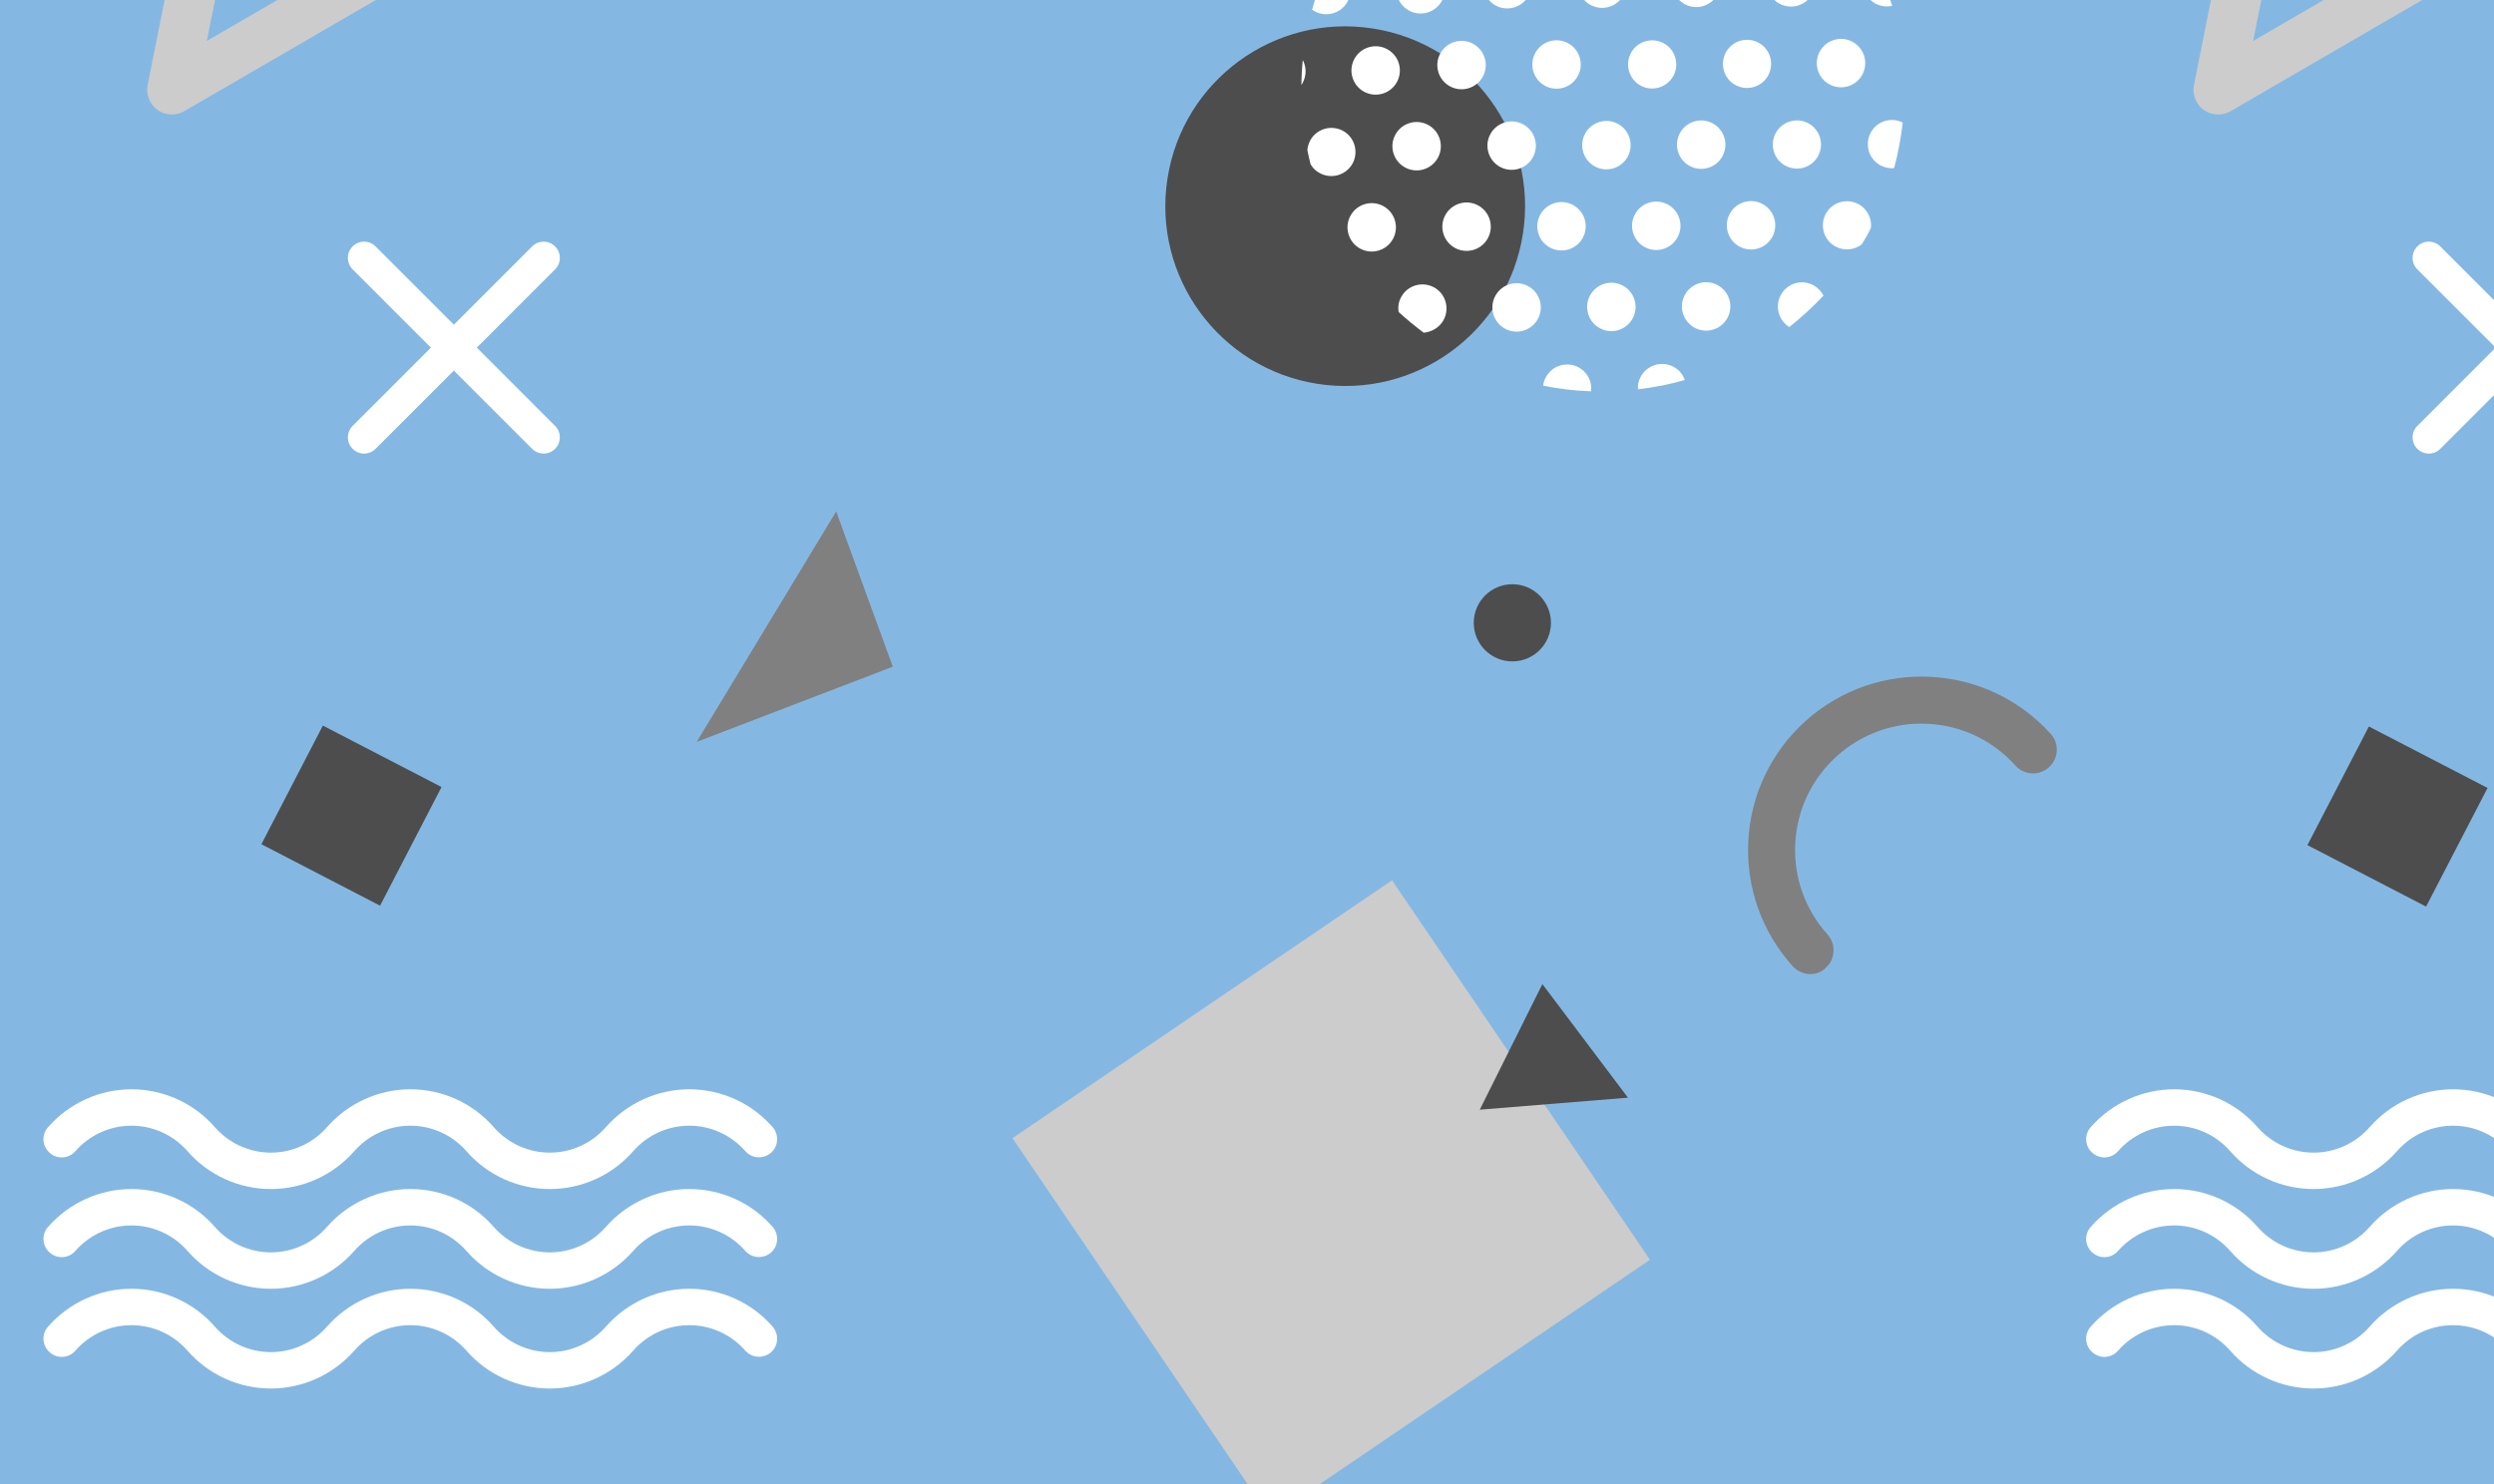 <?xml version="1.0" encoding="utf-8"?>
<!-- Generator: Adobe Illustrator 21.0.2, SVG Export Plug-In . SVG Version: 6.00 Build 0)  -->
<svg version="1.1" xmlns="http://www.w3.org/2000/svg" xmlns:xlink="http://www.w3.org/1999/xlink" x="0px" y="0px"
	 viewBox="0 0 1369.9 815.5" style="enable-background:new 0 0 1369.9 815.5;" xml:space="preserve">
<style type="text/css">
	.st0{fill:none;}
	.st1{fill:#CCCCCC;}
	.st2{fill:#808080;}
	.st3{fill:#4D4D4D;}
	.st4{fill:#CC9933;}
	.st5{display:none;}
	.st6{display:inline;fill:url(#New_Pattern_32);}
	.st7{fill:#84B8E3;}
	.st8{fill:#FFFFFF;}
</style>
<pattern  x="-3110.5" y="-3463.8" width="1122" height="1122" patternUnits="userSpaceOnUse" id="New_Pattern_32" viewBox="233.3 -1279.2 1122 1122" style="overflow:visible;">
	<g>
		<rect x="233.3" y="-1279.2" class="st0" width="1122" height="1122"/>
		<g>
			<path class="st1" d="M1201.3-1.8l227-131.8c3.9-2.3,6.4-6.4,6.7-10.9c0.3-4.5-1.7-8.9-5.3-11.6l-174.2-132.8
				c-3.7-2.8-8.6-3.6-13-1.9c-4.4,1.7-7.6,5.5-8.5,10l-52.8,264.6c-1,5.2,1.1,10.6,5.4,13.7c2.4,1.7,5.1,2.5,7.9,2.5
				C1196.8,0,1199.2-0.6,1201.3-1.8z M1397.1-146.9L1213.7-40.4l42.7-213.8L1397.1-146.9z"/>
			<path class="st2" d="M981.7-155L855.1-276.4l-20.2,21.1l126.7,121.4L981.7-155z M855.3-264.6l114.6,109.9l-8.7,9L846.6-255.6
				L855.3-264.6z"/>
			<path class="st3" d="M424.4-288.7c0.5-3.5,2.4-6.8,5.6-9c21-14.4,46.4-19.7,71.4-15c25,4.7,46.7,18.9,61.1,39.9
				c29.7,43.4,18.5,102.9-24.9,132.6c-5.9,4.1-14,2.5-18.1-3.4c-4.1-5.9-2.5-14,3.4-18.1c15.3-10.5,25.6-26.2,29-44.5
				c3.4-18.2-0.4-36.7-10.9-52c-10.5-15.3-26.2-25.6-44.5-29c-18.2-3.4-36.7,0.4-52,10.9c-5.9,4.1-14,2.5-18.1-3.4
				C424.7-282.4,424-285.6,424.4-288.7z"/>
		</g>
		<g>
			<path class="st1" d="M79.3-1.8l227-131.8c3.9-2.3,6.4-6.4,6.7-10.9c0.3-4.5-1.7-8.9-5.3-11.6L133.5-288.9
				c-3.7-2.8-8.6-3.6-13-1.9c-4.4,1.7-7.6,5.5-8.5,10L59.2-16.2c-1,5.2,1.1,10.6,5.4,13.7C66.9-0.9,69.7,0,72.5,0
				C74.8,0,77.2-0.6,79.3-1.8z M275.1-146.9L91.7-40.4l42.7-213.8L275.1-146.9z"/>
		</g>
		<g>
			<path class="st4" d="M1400.1-511.6c-17.6,0-34.3-7.6-45.8-20.8c-7.8-8.9-19-14-30.8-14c-11.8,0-23,5.1-30.8,14
				c-11.6,13.2-28.3,20.8-45.8,20.8c-17.6,0-34.3-7.6-45.8-20.8c-7.8-8.9-19-14-30.8-14c-11.8,0-23,5.1-30.8,14
				c-3.6,4.2-10,4.6-14.1,0.9c-4.2-3.6-4.6-10-0.9-14.1c11.6-13.2,28.3-20.8,45.8-20.8c17.6,0,34.3,7.6,45.8,20.8
				c7.8,8.9,19,14,30.8,14c11.8,0,23-5.1,30.8-14c11.6-13.2,28.3-20.8,45.8-20.8c17.6,0,34.3,7.6,45.8,20.8c7.8,8.9,19,14,30.8,14
				c11.8,0,23-5.1,30.8-14c11.6-13.2,28.3-20.8,45.8-20.8c17.6,0,34.3,7.6,45.8,20.8c3.6,4.2,3.2,10.5-0.9,14.1
				c-4.2,3.6-10.5,3.2-14.1-0.9c-7.8-8.9-19-14-30.8-14c-11.8,0-23,5.1-30.8,14C1434.4-519.1,1417.7-511.6,1400.1-511.6z"/>
			<path class="st4" d="M1400.1-456.8c-17.6,0-34.3-7.6-45.8-20.8c-7.8-8.9-19-14-30.8-14c-11.8,0-23,5.1-30.8,14
				c-11.6,13.2-28.3,20.8-45.8,20.8c-17.6,0-34.3-7.6-45.8-20.8c-7.8-8.9-19-14-30.8-14c-11.8,0-23,5.1-30.8,14
				c-3.6,4.2-10,4.6-14.1,0.9c-4.2-3.6-4.6-10-0.9-14.1c11.6-13.2,28.3-20.8,45.8-20.8c17.6,0,34.3,7.6,45.8,20.8
				c7.8,8.9,19,14,30.8,14c11.8,0,23-5.1,30.8-14c11.6-13.2,28.3-20.8,45.8-20.8c17.6,0,34.3,7.6,45.8,20.8c7.8,8.9,19,14,30.8,14
				c11.8,0,23-5.1,30.8-14c11.6-13.2,28.3-20.8,45.8-20.8c17.6,0,34.3,7.6,45.8,20.8c3.6,4.2,3.2,10.5-0.9,14.1
				c-4.2,3.6-10.5,3.2-14.1-0.9c-7.8-8.9-19-14-30.8-14c-11.8,0-23,5.1-30.8,14C1434.4-464.4,1417.7-456.8,1400.1-456.8z"/>
			<path class="st4" d="M1400.1-402.1c-17.6,0-34.3-7.6-45.8-20.8c-7.8-8.9-19-14-30.8-14c-11.8,0-23,5.1-30.8,14
				c-11.6,13.2-28.3,20.8-45.8,20.8c-17.6,0-34.3-7.6-45.8-20.8c-7.8-8.9-19-14-30.8-14c-11.8,0-23,5.1-30.8,14
				c-3.6,4.2-10,4.6-14.1,0.9c-4.2-3.6-4.6-10-0.9-14.1c11.6-13.2,28.3-20.8,45.8-20.8c17.6,0,34.3,7.6,45.8,20.8
				c7.8,8.9,19,14,30.8,14c11.8,0,23-5.1,30.8-14c11.6-13.2,28.3-20.8,45.8-20.8c17.6,0,34.3,7.6,45.8,20.8c7.8,8.9,19,14,30.8,14
				c11.8,0,23-5.1,30.8-14c11.6-13.2,28.3-20.8,45.8-20.8c17.6,0,34.3,7.6,45.8,20.8c3.6,4.2,3.2,10.5-0.9,14.1
				c-4.2,3.6-10.5,3.2-14.1-0.9c-7.8-8.9-19-14-30.8-14c-11.8,0-23,5.1-30.8,14C1434.4-409.6,1417.7-402.1,1400.1-402.1z"/>
		</g>
		<g>
			<polygon class="st2" points="466.6,-818.6 358.8,-777.3 435.4,-903.9 			"/>
			<path class="st1" d="M1201.3-1123.8l227-131.8c3.9-2.3,6.4-6.4,6.7-10.9c0.3-4.5-1.7-8.9-5.3-11.6l-174.2-132.8
				c-3.7-2.8-8.6-3.6-13-1.9c-4.4,1.7-7.6,5.4-8.5,10l-52.8,264.6c-1,5.2,1.1,10.6,5.4,13.7c2.4,1.7,5.1,2.5,7.9,2.5
				C1196.8-1122,1199.2-1122.6,1201.3-1123.8z M1397.1-1268.9l-183.4,106.5l42.7-213.8L1397.1-1268.9z"/>
			<path class="st1" d="M1201.3-1.8l227-131.8c3.9-2.3,6.4-6.4,6.7-10.9c0.3-4.5-1.7-8.9-5.3-11.6l-174.2-132.8
				c-3.7-2.8-8.6-3.6-13-1.9c-4.4,1.7-7.6,5.5-8.5,10l-52.8,264.6c-1,5.2,1.1,10.6,5.4,13.7c2.4,1.7,5.1,2.5,7.9,2.5
				C1196.8,0,1199.2-0.6,1201.3-1.8z M1397.1-146.9L1213.7-40.4l42.7-213.8L1397.1-146.9z"/>
			<path class="st4" d="M1372.1-993.9l43-43c1.7-1.7,2.6-3.9,2.6-6.3c0-2.4-0.9-4.6-2.6-6.3c-3.5-3.5-9.2-3.5-12.6,0l-43,43l-43-43
				c-3.5-3.5-9.2-3.5-12.6,0c-1.7,1.7-2.6,3.9-2.6,6.3c0,2.4,0.9,4.6,2.6,6.3l43,43l-43,43c-1.7,1.7-2.6,3.9-2.6,6.3
				s0.9,4.6,2.6,6.3c1.7,1.7,3.9,2.6,6.3,2.6c2.4,0,4.6-0.9,6.3-2.6l43-43l43,43c1.7,1.7,3.9,2.6,6.3,2.6c2.4,0,4.6-0.9,6.3-2.6
				c1.7-1.7,2.6-3.9,2.6-6.3s-0.9-4.6-2.6-6.3L1372.1-993.9z"/>
			<path class="st2" d="M981.7-1277l-126.7-121.4l-20.2,21.1l126.7,121.4L981.7-1277z M855.3-1386.6l114.6,109.9l-8.7,9
				l-114.6-109.9L855.3-1386.6z"/>
			<path class="st2" d="M981.7-155L855.1-276.4l-20.2,21.1l126.7,121.4L981.7-155z M855.3-264.6l114.6,109.9l-8.7,9L846.6-255.6
				L855.3-264.6z"/>
			
				<ellipse transform="matrix(0.988 -0.154 0.154 0.988 173.68 97.397)" class="st3" cx="715.1" cy="-1071.7" rx="98.8" ry="98.8"/>
			<circle class="st3" cx="918.8" cy="-314.3" r="21.2"/>
			<g>
				<path class="st4" d="M799.8-1123.9c6.4,3.5,14.5,1.2,18-5.2s1.2-14.5-5.2-18c-2.1-1.2-4.5-1.7-6.7-1.6c-2.6,0.8-5.1,1.7-7.7,2.7
					c-1.4,1.1-2.7,2.5-3.6,4.2C791.1-1135.5,793.4-1127.4,799.8-1123.9z"/>
				<path class="st4" d="M793.1-1084.5L793.1-1084.5c3.5-6.4,1.2-14.5-5.2-18c-6.4-3.5-14.5-1.2-18,5.2l0,0
					c-3.5,6.4-1.2,14.5,5.2,18C781.5-1075.7,789.6-1078.1,793.1-1084.5z"/>
				
					<ellipse transform="matrix(0.875 -0.484 0.484 0.875 601.703 235.671)" class="st4" cx="756.8" cy="-1046.3" rx="13.3" ry="13.3"/>
				
					<ellipse transform="matrix(0.875 -0.484 0.484 0.875 577.007 229.288)" class="st4" cx="732.1" cy="-1001.7" rx="13.3" ry="13.3"/>
				<path class="st4" d="M719-950.7c3.5-6.4,1.2-14.5-5.2-18c-6.4-3.5-14.5-1.2-18,5.2c-0.9,1.7-1.4,3.5-1.6,5.3
					c0.5,2.7,1.1,5.3,1.8,7.9c1.2,2,2.8,3.7,5,4.8C707.4-942,715.5-944.3,719-950.7z"/>
				<path class="st4" d="M765.7-1128.8c0.2-0.4,0.4-0.8,0.6-1.1c-3.8,2.5-7.6,5.1-11.2,7.9C759.4-1122.3,763.4-1124.7,765.7-1128.8z
					"/>
				<path class="st4" d="M723-1079c6.4,3.5,14.5,1.2,18-5.2l0,0c3.5-6.4,1.2-14.5-5.2-18l0,0c-0.5-0.3-1-0.5-1.5-0.7
					c-5.7,6.2-10.9,12.9-15.7,20.1C719.8-1081.3,721.2-1080,723-1079L723-1079z"/>
				<path class="st4" d="M698.3-1034.4c6.4,3.5,14.5,1.2,18-5.2c3.5-6.4,1.2-14.5-5.2-18l0,0c-1.7-1-3.6-1.5-5.5-1.6
					c-3.6,7.8-6.5,15.8-8.7,23.9C697.3-1035,697.8-1034.7,698.3-1034.4L698.3-1034.4z"/>
				<path class="st4" d="M691.7-1007.6c-0.5,4.6-0.7,9.1-0.8,13.7c0.2-0.3,0.5-0.7,0.7-1.1C693.8-999.1,693.7-1003.8,691.7-1007.6z"
					/>
				<path class="st4" d="M978.7-1083.1c4.8,2.7,10.6,2,14.7-1.2c-4.9-7.3-10.5-14.2-16.6-20.7c-1.3,1-2.4,2.3-3.2,3.9
					C970-1094.7,972.3-1086.6,978.7-1083.1z"/>
				
					<ellipse transform="matrix(0.875 -0.484 0.484 0.875 629.024 333.852)" class="st4" cx="960.4" cy="-1050.1" rx="13.3" ry="13.3"/>
				<path class="st4" d="M924.1-1011.9L924.1-1011.9c-3.5,6.4-1.2,14.5,5.2,18c6.4,3.5,14.5,1.2,18-5.2l0,0c3.5-6.4,1.2-14.5-5.2-18
					C935.7-1020.6,927.7-1018.3,924.1-1011.9z"/>
				
					<ellipse transform="matrix(0.875 -0.484 0.484 0.875 579.629 321.086)" class="st4" cx="911" cy="-960.9" rx="13.3" ry="13.3"/>
				
					<ellipse transform="matrix(0.875 -0.484 0.484 0.875 554.932 314.704)" class="st4" cx="886.3" cy="-916.3" rx="13.3" ry="13.3"/>
				
					<ellipse transform="matrix(0.875 -0.484 0.484 0.875 530.237 308.322)" class="st4" cx="861.6" cy="-871.7" rx="13.3" ry="13.3"/>
				<path class="st4" d="M843.4-838.7c-6.4-3.5-14.5-1.2-18,5.2c-0.8,1.5-1.4,3.2-1.6,4.8c8.7,1.8,17.5,2.8,26.3,3.1
					C850.7-830.8,848.2-836,843.4-838.7z"/>
				
					<ellipse transform="matrix(0.875 -0.484 0.484 0.875 647.066 315.012)" class="st4" cx="933" cy="-1094.4" rx="13.3" ry="13.3"/>
				
					<ellipse transform="matrix(0.875 -0.484 0.484 0.875 622.371 308.63)" class="st4" cx="908.3" cy="-1049.8" rx="13.3" ry="13.3"/>
				<path class="st4" d="M895.2-998.8L895.2-998.8c3.5-6.4,1.2-14.5-5.2-18c-6.4-3.5-14.5-1.2-18,5.2l0,0c-3.5,6.4-1.2,14.5,5.2,18
					C883.6-990.1,891.6-992.4,895.2-998.8z"/>
				
					<ellipse transform="matrix(0.875 -0.484 0.484 0.875 572.974 295.864)" class="st4" cx="858.9" cy="-960.6" rx="13.3" ry="13.3"/>
				
					<ellipse transform="matrix(0.875 -0.484 0.484 0.875 548.28 289.482)" class="st4" cx="834.2" cy="-916" rx="13.3" ry="13.3"/>
				
					<ellipse transform="matrix(0.875 -0.484 0.484 0.875 523.579 283.099)" class="st4" cx="809.5" cy="-871.4" rx="13.3" ry="13.3"/>
				<path class="st4" d="M1003.7-967.8L1003.7-967.8c-3.5,6.4-1.2,14.5,5.2,18c2.4,1.3,5,1.8,7.6,1.6c2.2-8.3,3.8-16.7,4.7-25.1
					C1014.8-976.4,1007.1-974.1,1003.7-967.8z"/>
				<path class="st4" d="M997-928.4c-6.4-3.5-14.5-1.2-18,5.2c-3.5,6.4-1.2,14.5,5.2,18c4.8,2.6,10.4,2,14.5-1.1
					c0.9-1.5,1.8-3,2.7-4.5c0.9-1.5,1.6-3.1,2.4-4.7C1004.3-920.6,1001.8-925.8,997-928.4z"/>
				<path class="st4" d="M954.3-878.6c-3.4,6.2-1.3,14,4.6,17.7c6.6-5.2,12.9-11,18.8-17.3c-1.2-2.3-3-4.2-5.4-5.6
					C965.9-887.4,957.8-885.1,954.3-878.6z"/>
				<path class="st4" d="M1006.1-1038.7c3,1.6,6.3,2,9.3,1.3c-2.4-8.4-5.6-16.6-9.3-24.5c-2.1,1.2-3.9,2.9-5.2,5.2
					C997.4-1050.3,999.7-1042.3,1006.1-1038.7z"/>
				
					<ellipse transform="matrix(0.875 -0.484 0.484 0.875 610.981 352.691)" class="st4" cx="987.9" cy="-1005.7" rx="13.3" ry="13.3"/>
				<path class="st4" d="M951.6-967.6L951.6-967.6c-3.5,6.4-1.2,14.5,5.2,18c6.4,3.5,14.5,1.2,18-5.2l0,0c3.5-6.4,1.2-14.5-5.2-18
					C963.2-976.3,955.1-974,951.6-967.6z"/>
				
					<ellipse transform="matrix(0.875 -0.484 0.484 0.875 561.587 339.926)" class="st4" cx="938.5" cy="-916.6" rx="13.3" ry="13.3"/>
				
					<ellipse transform="matrix(0.875 -0.484 0.484 0.875 536.893 333.545)" class="st4" cx="913.8" cy="-872" rx="13.3" ry="13.3"/>
				<path class="st4" d="M877.5-833.8c-1.3,2.3-1.8,4.7-1.6,7.1c8.7-1,17.3-2.7,25.7-5.1c-1-3-3.1-5.6-6.1-7.2
					C889.1-842.5,881-840.2,877.5-833.8z"/>
				<path class="st4" d="M899.1-1127.1c6.4,3.5,14.5,1.2,18-5.2c2.3-4.1,2.1-9,0-12.8c-5.6-2.2-11.3-4.1-17-5.7
					c-2.5,1.1-4.8,3.1-6.2,5.7C890.4-1138.7,892.7-1130.7,899.1-1127.1z"/>
				
					<ellipse transform="matrix(0.875 -0.484 0.484 0.875 640.413 289.79)" class="st4" cx="880.9" cy="-1094.1" rx="13.3" ry="13.3"/>
				<path class="st4" d="M867.8-1043.1L867.8-1043.1c3.5-6.4,1.2-14.5-5.2-18c-6.4-3.5-14.5-1.2-18,5.2l0,0
					c-3.5,6.4-1.2,14.5,5.2,18C856.2-1034.4,864.2-1036.7,867.8-1043.1z"/>
				
					<ellipse transform="matrix(0.875 -0.484 0.484 0.875 591.021 277.026)" class="st4" cx="831.5" cy="-1004.9" rx="13.3" ry="13.3"/>
				
					<ellipse transform="matrix(0.875 -0.484 0.484 0.875 566.319 270.642)" class="st4" cx="806.8" cy="-960.4" rx="13.3" ry="13.3"/>
				
					<ellipse transform="matrix(0.875 -0.484 0.484 0.875 541.623 264.26)" class="st4" cx="782.1" cy="-915.8" rx="13.3" ry="13.3"/>
				<path class="st4" d="M769-864.7c3.5-6.4,1.2-14.5-5.2-18c-6.4-3.5-14.5-1.2-18,5.2c-1.5,2.6-1.9,5.5-1.5,8.3
					c4.4,4,9,7.8,13.8,11.4C762.5-858.2,766.7-860.6,769-864.7z"/>
				
					<ellipse transform="matrix(0.875 -0.484 0.484 0.875 658.453 270.95)" class="st4" cx="853.4" cy="-1138.5" rx="13.3" ry="13.3"/>
				
					<ellipse transform="matrix(0.875 -0.484 0.484 0.875 633.76 264.568)" class="st4" cx="828.7" cy="-1093.9" rx="13.3" ry="13.3"/>
				<path class="st4" d="M815.6-1042.8L815.6-1042.8c3.5-6.4,1.2-14.5-5.2-18c-6.4-3.5-14.5-1.2-18,5.2l0,0
					c-3.5,6.4-1.2,14.5,5.2,18C804-1034.1,812.1-1036.4,815.6-1042.8z"/>
				
					<ellipse transform="matrix(0.875 -0.484 0.484 0.875 584.362 251.802)" class="st4" cx="779.3" cy="-1004.7" rx="13.3" ry="13.3"/>
				
					<ellipse transform="matrix(0.875 -0.484 0.484 0.875 559.663 245.419)" class="st4" cx="754.7" cy="-960.1" rx="13.3" ry="13.3"/>
				
					<ellipse transform="matrix(0.875 -0.484 0.484 0.875 534.966 239.037)" class="st4" cx="730" cy="-915.5" rx="13.3" ry="13.3"/>
			</g>
			<path class="st2" d="M970.5-649.7c-3.6,0-7.1-1.5-9.7-4.3c-17-18.9-25.7-43.4-24.4-68.8c1.3-25.4,12.5-48.8,31.4-65.9
				c39.1-35.2,99.5-32,134.7,7c4.8,5.3,4.4,13.6-1,18.4c-5.3,4.8-13.6,4.4-18.4-1c-12.4-13.8-29.4-21.9-47.9-22.9
				c-18.5-1-36.3,5.3-50.1,17.7c-13.8,12.4-21.9,29.4-22.9,47.9c-1,18.5,5.3,36.3,17.7,50.1c4.8,5.3,4.4,13.6-1,18.4
				C976.7-650.8,973.6-649.7,970.5-649.7z"/>
			<path class="st3" d="M424.4-288.7c0.5-3.5,2.4-6.8,5.6-9c21-14.4,46.4-19.7,71.4-15c25,4.7,46.7,18.9,61.1,39.9
				c29.7,43.4,18.5,102.9-24.9,132.6c-5.9,4.1-14,2.5-18.1-3.4c-4.1-5.9-2.5-14,3.4-18.1c15.3-10.5,25.6-26.2,29-44.5
				c3.4-18.2-0.4-36.7-10.9-52c-10.5-15.3-26.2-25.6-44.5-29c-18.2-3.4-36.7,0.4-52,10.9c-5.9,4.1-14,2.5-18.1-3.4
				C424.7-282.4,424-285.6,424.4-288.7z"/>
			<path class="st3" d="M424.4-1410.7c0.5-3.5,2.4-6.8,5.6-9c21-14.4,46.4-19.7,71.4-15c25,4.7,46.7,18.9,61.1,39.9
				c29.7,43.4,18.5,102.9-24.9,132.6c-5.9,4.1-14,2.5-18.1-3.4c-4.1-5.9-2.5-14,3.4-18.1c15.3-10.5,25.6-26.2,29-44.5
				c3.4-18.2-0.4-36.7-10.9-52c-10.5-15.3-26.2-25.6-44.5-29c-18.2-3.4-36.7,0.4-52,10.9c-5.9,4.1-14,2.5-18.1-3.4
				C424.7-1404.4,424-1407.6,424.4-1410.7z"/>
			<path class="st4" d="M1400.1-511.6c-17.6,0-34.3-7.6-45.8-20.8c-7.8-8.9-19-14-30.8-14c-11.8,0-23,5.1-30.8,14
				c-11.6,13.2-28.3,20.8-45.8,20.8c-17.6,0-34.3-7.6-45.8-20.8c-7.8-8.9-19-14-30.8-14c-11.8,0-23,5.1-30.8,14
				c-3.6,4.2-10,4.6-14.1,0.9c-4.2-3.6-4.6-10-0.9-14.1c11.6-13.2,28.3-20.8,45.8-20.8c17.6,0,34.3,7.6,45.8,20.8
				c7.8,8.9,19,14,30.8,14c11.8,0,23-5.1,30.8-14c11.6-13.2,28.3-20.8,45.8-20.8c17.6,0,34.3,7.6,45.8,20.8c7.8,8.9,19,14,30.8,14
				c11.8,0,23-5.1,30.8-14c11.6-13.2,28.3-20.8,45.8-20.8c17.6,0,34.3,7.6,45.8,20.8c3.6,4.2,3.2,10.5-0.9,14.1
				c-4.2,3.6-10.5,3.2-14.1-0.9c-7.8-8.9-19-14-30.8-14c-11.8,0-23,5.1-30.8,14C1434.4-519.1,1417.7-511.6,1400.1-511.6z"/>
			<path class="st4" d="M1400.1-456.8c-17.6,0-34.3-7.6-45.8-20.8c-7.8-8.9-19-14-30.8-14c-11.8,0-23,5.1-30.8,14
				c-11.6,13.2-28.3,20.8-45.8,20.8c-17.6,0-34.3-7.6-45.8-20.8c-7.8-8.9-19-14-30.8-14c-11.8,0-23,5.1-30.8,14
				c-3.6,4.2-10,4.6-14.1,0.9c-4.2-3.6-4.6-10-0.9-14.1c11.6-13.2,28.3-20.8,45.8-20.8c17.6,0,34.3,7.6,45.8,20.8
				c7.8,8.9,19,14,30.8,14c11.8,0,23-5.1,30.8-14c11.6-13.2,28.3-20.8,45.8-20.8c17.6,0,34.3,7.6,45.8,20.8c7.8,8.9,19,14,30.8,14
				c11.8,0,23-5.1,30.8-14c11.6-13.2,28.3-20.8,45.8-20.8c17.6,0,34.3,7.6,45.8,20.8c3.6,4.2,3.2,10.5-0.9,14.1
				c-4.2,3.6-10.5,3.2-14.1-0.9c-7.8-8.9-19-14-30.8-14c-11.8,0-23,5.1-30.8,14C1434.4-464.4,1417.7-456.8,1400.1-456.8z"/>
			<path class="st4" d="M1400.1-402.1c-17.6,0-34.3-7.6-45.8-20.8c-7.8-8.9-19-14-30.8-14c-11.8,0-23,5.1-30.8,14
				c-11.6,13.2-28.3,20.8-45.8,20.8c-17.6,0-34.3-7.6-45.8-20.8c-7.8-8.9-19-14-30.8-14c-11.8,0-23,5.1-30.8,14
				c-3.6,4.2-10,4.6-14.1,0.9c-4.2-3.6-4.6-10-0.9-14.1c11.6-13.2,28.3-20.8,45.8-20.8c17.6,0,34.3,7.6,45.8,20.8
				c7.8,8.9,19,14,30.8,14c11.8,0,23-5.1,30.8-14c11.6-13.2,28.3-20.8,45.8-20.8c17.6,0,34.3,7.6,45.8,20.8c7.8,8.9,19,14,30.8,14
				c11.8,0,23-5.1,30.8-14c11.6-13.2,28.3-20.8,45.8-20.8c17.6,0,34.3,7.6,45.8,20.8c3.6,4.2,3.2,10.5-0.9,14.1
				c-4.2,3.6-10.5,3.2-14.1-0.9c-7.8-8.9-19-14-30.8-14c-11.8,0-23,5.1-30.8,14C1434.4-409.6,1417.7-402.1,1400.1-402.1z"/>
			<path class="st4" d="M278.1-511.6c-17.6,0-34.3-7.6-45.8-20.8c-7.8-8.9-19-14-30.8-14c-11.8,0-23,5.1-30.8,14
				c-11.6,13.2-28.3,20.8-45.8,20.8c-17.6,0-34.3-7.6-45.8-20.8c-7.8-8.9-19-14-30.8-14c-11.8,0-23,5.1-30.8,14
				c-3.6,4.2-10,4.6-14.1,0.9c-4.2-3.6-4.6-10-0.9-14.1c11.6-13.2,28.3-20.8,45.8-20.8c17.6,0,34.3,7.6,45.8,20.8
				c7.8,8.9,19,14,30.8,14c11.8,0,23-5.1,30.8-14c11.6-13.2,28.3-20.8,45.8-20.8c17.6,0,34.3,7.6,45.8,20.8c7.8,8.9,19,14,30.8,14
				c11.8,0,23-5.1,30.8-14c11.6-13.2,28.3-20.8,45.8-20.8c17.6,0,34.3,7.6,45.8,20.8c3.6,4.2,3.2,10.5-0.9,14.1
				c-4.2,3.6-10.5,3.2-14.1-0.9c-7.8-8.9-19-14-30.8-14c-11.8,0-23,5.1-30.8,14C312.4-519.1,295.7-511.6,278.1-511.6z"/>
			<path class="st4" d="M278.1-456.8c-17.6,0-34.3-7.6-45.8-20.8c-7.8-8.9-19-14-30.8-14c-11.8,0-23,5.1-30.8,14
				c-11.6,13.2-28.3,20.8-45.8,20.8c-17.6,0-34.3-7.6-45.8-20.8c-7.8-8.9-19-14-30.8-14c-11.8,0-23,5.1-30.8,14
				c-3.6,4.2-10,4.6-14.1,0.9c-4.2-3.6-4.6-10-0.9-14.1C14-504,30.7-511.6,48.3-511.6c17.6,0,34.3,7.6,45.8,20.8
				c7.8,8.9,19,14,30.8,14c11.8,0,23-5.1,30.8-14c11.6-13.2,28.3-20.8,45.8-20.8c17.6,0,34.3,7.6,45.8,20.8c7.8,8.9,19,14,30.8,14
				c11.8,0,23-5.1,30.8-14c11.6-13.2,28.3-20.8,45.8-20.8c17.6,0,34.3,7.6,45.8,20.8c3.6,4.2,3.2,10.5-0.9,14.1
				c-4.2,3.6-10.5,3.2-14.1-0.9c-7.8-8.9-19-14-30.8-14c-11.8,0-23,5.1-30.8,14C312.4-464.4,295.7-456.8,278.1-456.8z"/>
			<path class="st4" d="M278.1-402.1c-17.6,0-34.3-7.6-45.8-20.8c-7.8-8.9-19-14-30.8-14c-11.8,0-23,5.1-30.8,14
				c-11.6,13.2-28.3,20.8-45.8,20.8c-17.6,0-34.3-7.6-45.8-20.8c-7.8-8.9-19-14-30.8-14c-11.8,0-23,5.1-30.8,14
				c-3.6,4.2-10,4.6-14.1,0.9c-4.2-3.6-4.6-10-0.9-14.1c11.6-13.2,28.3-20.8,45.8-20.8c17.6,0,34.3,7.6,45.8,20.8
				c7.8,8.9,19,14,30.8,14c11.8,0,23-5.1,30.8-14c11.6-13.2,28.3-20.8,45.8-20.8c17.6,0,34.3,7.6,45.8,20.8c7.8,8.9,19,14,30.8,14
				c11.8,0,23-5.1,30.8-14c11.6-13.2,28.3-20.8,45.8-20.8c17.6,0,34.3,7.6,45.8,20.8c3.6,4.2,3.2,10.5-0.9,14.1
				c-4.2,3.6-10.5,3.2-14.1-0.9c-7.8-8.9-19-14-30.8-14c-11.8,0-23,5.1-30.8,14C312.4-409.6,295.7-402.1,278.1-402.1z"/>
			
				<rect x="581.4" y="-652.7" transform="matrix(0.827 0.562 -0.562 0.827 -173.696 -489.087)" class="st1" width="252.1" height="252.1"/>
			
				<rect x="1256.7" y="-773.5" transform="matrix(0.888 -0.46 0.46 0.888 483.289 511.958)" class="st3" width="73.4" height="73.4"/>
			<polygon class="st3" points="823.3,-644.2 870.3,-581.8 788.9,-575.2 			"/>
		</g>
		<g>
			<path class="st1" d="M79.3-1123.8l227-131.8c3.9-2.3,6.4-6.4,6.7-10.9c0.3-4.5-1.7-8.9-5.3-11.6l-174.2-132.8
				c-3.7-2.8-8.6-3.6-13-1.9c-4.4,1.7-7.6,5.4-8.5,10l-52.8,264.6c-1,5.2,1.1,10.6,5.4,13.7c2.4,1.7,5.1,2.5,7.9,2.5
				C74.8-1122,77.2-1122.6,79.3-1123.8z M275.1-1268.9L91.7-1162.4l42.7-213.8L275.1-1268.9z"/>
			<path class="st1" d="M79.3-1.8l227-131.8c3.9-2.3,6.4-6.4,6.7-10.9c0.3-4.5-1.7-8.9-5.3-11.6L133.5-288.9
				c-3.7-2.8-8.6-3.6-13-1.9c-4.4,1.7-7.6,5.5-8.5,10L59.2-16.2c-1,5.2,1.1,10.6,5.4,13.7C66.9-0.9,69.7,0,72.5,0
				C74.8,0,77.2-0.6,79.3-1.8z M275.1-146.9L91.7-40.4l42.7-213.8L275.1-146.9z"/>
			<path class="st4" d="M250.1-993.9l43-43c1.7-1.7,2.6-3.9,2.6-6.3c0-2.4-0.9-4.6-2.6-6.3c-3.5-3.5-9.2-3.5-12.6,0l-43,43l-43-43
				c-3.5-3.5-9.2-3.5-12.6,0c-1.7,1.7-2.6,3.9-2.6,6.3c0,2.4,0.9,4.6,2.6,6.3l43,43l-43,43c-1.7,1.7-2.6,3.9-2.6,6.3
				s0.9,4.6,2.6,6.3c1.7,1.7,3.9,2.6,6.3,2.6c2.4,0,4.6-0.9,6.3-2.6l43-43l43,43c1.7,1.7,3.9,2.6,6.3,2.6c2.4,0,4.6-0.9,6.3-2.6
				c1.7-1.7,2.6-3.9,2.6-6.3s-0.9-4.6-2.6-6.3L250.1-993.9z"/>
			<path class="st4" d="M278.1-511.6c-17.6,0-34.3-7.6-45.8-20.8c-7.8-8.9-19-14-30.8-14c-11.8,0-23,5.1-30.8,14
				c-11.6,13.2-28.3,20.8-45.8,20.8c-17.6,0-34.3-7.6-45.8-20.8c-7.8-8.9-19-14-30.8-14c-11.8,0-23,5.1-30.8,14
				c-3.6,4.2-10,4.6-14.1,0.9c-4.2-3.6-4.6-10-0.9-14.1c11.6-13.2,28.3-20.8,45.8-20.8c17.6,0,34.3,7.6,45.8,20.8
				c7.8,8.9,19,14,30.8,14c11.8,0,23-5.1,30.8-14c11.6-13.2,28.3-20.8,45.8-20.8c17.6,0,34.3,7.6,45.8,20.8c7.8,8.9,19,14,30.8,14
				c11.8,0,23-5.1,30.8-14c11.6-13.2,28.3-20.8,45.8-20.8c17.6,0,34.3,7.6,45.8,20.8c3.6,4.2,3.2,10.5-0.9,14.1
				c-4.2,3.6-10.5,3.2-14.1-0.9c-7.8-8.9-19-14-30.8-14c-11.8,0-23,5.1-30.8,14C312.4-519.1,295.7-511.6,278.1-511.6z"/>
			<path class="st4" d="M278.1-456.8c-17.6,0-34.3-7.6-45.8-20.8c-7.8-8.9-19-14-30.8-14c-11.8,0-23,5.1-30.8,14
				c-11.6,13.2-28.3,20.8-45.8,20.8c-17.6,0-34.3-7.6-45.8-20.8c-7.8-8.9-19-14-30.8-14c-11.8,0-23,5.1-30.8,14
				c-3.6,4.2-10,4.6-14.1,0.9c-4.2-3.6-4.6-10-0.9-14.1C14-504,30.7-511.6,48.3-511.6c17.6,0,34.3,7.6,45.8,20.8
				c7.8,8.9,19,14,30.8,14c11.8,0,23-5.1,30.8-14c11.6-13.2,28.3-20.8,45.8-20.8c17.6,0,34.3,7.6,45.8,20.8c7.8,8.9,19,14,30.8,14
				c11.8,0,23-5.1,30.8-14c11.6-13.2,28.3-20.8,45.8-20.8c17.6,0,34.3,7.6,45.8,20.8c3.6,4.2,3.2,10.5-0.9,14.1
				c-4.2,3.6-10.5,3.2-14.1-0.9c-7.8-8.9-19-14-30.8-14c-11.8,0-23,5.1-30.8,14C312.4-464.4,295.7-456.8,278.1-456.8z"/>
			<path class="st4" d="M278.1-402.1c-17.6,0-34.3-7.6-45.8-20.8c-7.8-8.9-19-14-30.8-14c-11.8,0-23,5.1-30.8,14
				c-11.6,13.2-28.3,20.8-45.8,20.8c-17.6,0-34.3-7.6-45.8-20.8c-7.8-8.9-19-14-30.8-14c-11.8,0-23,5.1-30.8,14
				c-3.6,4.2-10,4.6-14.1,0.9c-4.2-3.6-4.6-10-0.9-14.1c11.6-13.2,28.3-20.8,45.8-20.8c17.6,0,34.3,7.6,45.8,20.8
				c7.8,8.9,19,14,30.8,14c11.8,0,23-5.1,30.8-14c11.6-13.2,28.3-20.8,45.8-20.8c17.6,0,34.3,7.6,45.8,20.8c7.8,8.9,19,14,30.8,14
				c11.8,0,23-5.1,30.8-14c11.6-13.2,28.3-20.8,45.8-20.8c17.6,0,34.3,7.6,45.8,20.8c3.6,4.2,3.2,10.5-0.9,14.1
				c-4.2,3.6-10.5,3.2-14.1-0.9c-7.8-8.9-19-14-30.8-14c-11.8,0-23,5.1-30.8,14C312.4-409.6,295.7-402.1,278.1-402.1z"/>
		</g>
		<g>
			<path class="st1" d="M1201.3-1123.8l227-131.8c3.9-2.3,6.4-6.4,6.7-10.9c0.3-4.5-1.7-8.9-5.3-11.6l-174.2-132.8
				c-3.7-2.8-8.6-3.6-13-1.9c-4.4,1.7-7.6,5.4-8.5,10l-52.8,264.6c-1,5.2,1.1,10.6,5.4,13.7c2.4,1.7,5.1,2.5,7.9,2.5
				C1196.8-1122,1199.2-1122.6,1201.3-1123.8z M1397.1-1268.9l-183.4,106.5l42.7-213.8L1397.1-1268.9z"/>
			<path class="st2" d="M981.7-1277l-126.7-121.4l-20.2,21.1l126.7,121.4L981.7-1277z M855.3-1386.6l114.6,109.9l-8.7,9
				l-114.6-109.9L855.3-1386.6z"/>
			<path class="st3" d="M424.4-1410.7c0.5-3.5,2.4-6.8,5.6-9c21-14.4,46.4-19.7,71.4-15c25,4.7,46.7,18.9,61.1,39.9
				c29.7,43.4,18.5,102.9-24.9,132.6c-5.9,4.1-14,2.5-18.1-3.4c-4.1-5.9-2.5-14,3.4-18.1c15.3-10.5,25.6-26.2,29-44.5
				c3.4-18.2-0.4-36.7-10.9-52c-10.5-15.3-26.2-25.6-44.5-29c-18.2-3.4-36.7,0.4-52,10.9c-5.9,4.1-14,2.5-18.1-3.4
				C424.7-1404.4,424-1407.6,424.4-1410.7z"/>
		</g>
		<g>
			<path class="st1" d="M79.3-1123.8l227-131.8c3.9-2.3,6.4-6.4,6.7-10.9c0.3-4.5-1.7-8.9-5.3-11.6l-174.2-132.8
				c-3.7-2.8-8.6-3.6-13-1.9c-4.4,1.7-7.6,5.4-8.5,10l-52.8,264.6c-1,5.2,1.1,10.6,5.4,13.7c2.4,1.7,5.1,2.5,7.9,2.5
				C74.8-1122,77.2-1122.6,79.3-1123.8z M275.1-1268.9L91.7-1162.4l42.7-213.8L275.1-1268.9z"/>
		</g>
	</g>
</pattern>
<g id="Object" class="st5">
	<rect x="4.9" y="6.9" class="st6" width="1200" height="800"/>
</g>
<g id="Pattern_Editing_Mode">
	<rect class="st7" width="1369.9" height="815.5"/>
	<polygon class="st2" points="490.4,366.3 382.7,407.6 459.3,281 	"/>
	<path class="st1" d="M1225.2,61.1l227-131.8c3.9-2.3,6.4-6.4,6.7-10.9c0.3-4.5-1.7-8.9-5.3-11.6L1279.4-226
		c-3.7-2.8-8.6-3.6-13-1.9c-4.4,1.7-7.6,5.4-8.5,10l-52.8,264.6c-1,5.2,1.1,10.6,5.4,13.7c2.4,1.7,5.1,2.5,7.9,2.5
		C1220.7,62.9,1223.1,62.3,1225.2,61.1z M1420.9-83.9L1237.6,22.5l42.7-213.8L1420.9-83.9z"/>
	<path class="st8" d="M1396,191l43-43c1.7-1.7,2.6-3.9,2.6-6.3c0-2.4-0.9-4.6-2.6-6.3c-3.5-3.5-9.2-3.5-12.6,0l-43,43l-43-43
		c-3.5-3.5-9.2-3.5-12.6,0c-1.7,1.7-2.6,3.9-2.6,6.3c0,2.4,0.9,4.6,2.6,6.3l43,43l-43,43c-1.7,1.7-2.6,3.9-2.6,6.3s0.9,4.6,2.6,6.3
		c1.7,1.7,3.9,2.6,6.3,2.6c2.4,0,4.6-0.9,6.3-2.6l43-43l43,43c1.7,1.7,3.9,2.6,6.3,2.6c2.4,0,4.6-0.9,6.3-2.6
		c1.7-1.7,2.6-3.9,2.6-6.3s-0.9-4.6-2.6-6.3L1396,191z"/>
	<circle class="st3" cx="830.7" cy="342.2" r="21.2"/>
	
		<ellipse transform="matrix(0.154 -0.988 0.988 0.154 513.24 825.976)" class="st3" cx="739" cy="113.2" rx="98.8" ry="98.8"/>
	<g>
		
			<ellipse transform="matrix(0.484 -0.875 0.875 0.484 407.418 680.003)" class="st8" cx="780.7" cy="-5.7" rx="13.3" ry="13.3"/>
		
			<ellipse transform="matrix(0.484 -0.875 0.875 0.484 355.679 681.384)" class="st8" cx="756" cy="38.9" rx="13.3" ry="13.3"/>
		<path class="st8" d="M742.9,89.9c3.5-6.4,1.2-14.5-5.2-18c-6.4-3.5-14.5-1.2-18,5.2c-0.9,1.7-1.4,3.5-1.6,5.3
			c0.5,2.7,1.1,5.3,1.8,7.9c1.2,2,2.8,3.7,5,4.8C731.3,98.6,739.3,96.3,742.9,89.9z"/>
		<path class="st8" d="M722.1,6.2c6.4,3.5,14.5,1.2,18-5.2c3.5-6.4,1.2-14.5-5.2-18l0,0c-1.7-1-3.6-1.5-5.5-1.6
			c-3.6,7.8-6.5,15.8-8.7,23.9C721.2,5.6,721.7,5.9,722.1,6.2L722.1,6.2z"/>
		<path class="st8" d="M715.6,33c-0.5,4.6-0.7,9.1-0.8,13.7c0.2-0.3,0.5-0.7,0.7-1.1C717.7,41.5,717.6,36.8,715.6,33z"/>
		
			<ellipse transform="matrix(0.484 -0.875 0.875 0.484 515.674 856.179)" class="st8" cx="984.3" cy="-9.5" rx="13.3" ry="13.3"/>
		<path class="st8" d="M948,28.7L948,28.7c-3.5,6.4-1.2,14.5,5.2,18c6.4,3.5,14.5,1.2,18-5.2l0,0c3.5-6.4,1.2-14.5-5.2-18
			C959.6,20,951.6,22.3,948,28.7z"/>
		
			<ellipse transform="matrix(0.484 -0.875 0.875 0.484 412.196 858.942)" class="st8" cx="934.9" cy="79.7" rx="13.3" ry="13.3"/>
		
			<ellipse transform="matrix(0.484 -0.875 0.875 0.484 360.457 860.323)" class="st8" cx="910.2" cy="124.3" rx="13.3" ry="13.3"/>
		
			<ellipse transform="matrix(0.484 -0.875 0.875 0.484 308.716 861.703)" class="st8" cx="885.5" cy="168.9" rx="13.3" ry="13.3"/>
		<path class="st8" d="M867.2,201.9c-6.4-3.5-14.5-1.2-18,5.2c-0.8,1.5-1.4,3.2-1.6,4.8c8.7,1.8,17.5,2.8,26.3,3.1
			C874.6,209.8,872.1,204.6,867.2,201.9z"/>
		
			<ellipse transform="matrix(0.484 -0.875 0.875 0.484 488.571 810.716)" class="st8" cx="932.2" cy="-9.2" rx="13.3" ry="13.3"/>
		<path class="st8" d="M919.1,41.8L919.1,41.8c3.5-6.4,1.2-14.5-5.2-18c-6.4-3.5-14.5-1.2-18,5.2l0,0c-3.5,6.4-1.2,14.5,5.2,18
			C907.5,50.5,915.5,48.2,919.1,41.8z"/>
		
			<ellipse transform="matrix(0.484 -0.875 0.875 0.484 385.094 813.479)" class="st8" cx="882.8" cy="80" rx="13.3" ry="13.3"/>
		
			<ellipse transform="matrix(0.484 -0.875 0.875 0.484 333.353 814.859)" class="st8" cx="858.1" cy="124.6" rx="13.3" ry="13.3"/>
		
			<ellipse transform="matrix(0.484 -0.875 0.875 0.484 281.616 816.242)" class="st8" cx="833.4" cy="169.2" rx="13.3" ry="13.3"/>
		<path class="st8" d="M1027.6,72.8L1027.6,72.8c-3.5,6.4-1.2,14.5,5.2,18c2.4,1.3,5,1.8,7.6,1.6c2.2-8.3,3.8-16.7,4.7-25.1
			C1038.7,64.2,1031,66.5,1027.6,72.8z"/>
		<path class="st8" d="M1020.9,112.2c-6.4-3.5-14.5-1.2-18,5.2c-3.5,6.4-1.2,14.5,5.2,18c4.8,2.6,10.4,2,14.5-1.1
			c0.9-1.5,1.8-3,2.7-4.5c0.9-1.5,1.6-3.1,2.4-4.7C1028.1,120,1025.7,114.8,1020.9,112.2z"/>
		<path class="st8" d="M978.2,162c-3.4,6.2-1.3,14,4.6,17.7c6.6-5.2,12.9-11,18.8-17.3c-1.2-2.3-3-4.2-5.4-5.6
			C989.8,153.2,981.7,155.6,978.2,162z"/>
		<path class="st8" d="M1030,1.9c3,1.6,6.3,2,9.3,1.3c-2.4-8.4-5.6-16.6-9.3-24.5c-2.1,1.2-3.9,2.9-5.2,5.2
			C1021.3-9.7,1023.6-1.7,1030,1.9z"/>
		
			<ellipse transform="matrix(0.484 -0.875 0.875 0.484 491.037 903.023)" class="st8" cx="1011.7" cy="34.9" rx="13.3" ry="13.3"/>
		<path class="st8" d="M975.4,73L975.4,73c-3.5,6.4-1.2,14.5,5.2,18c6.4,3.5,14.5,1.2,18-5.2l0,0c3.5-6.4,1.2-14.5-5.2-18
			C987.1,64.3,979,66.6,975.4,73z"/>
		
			<ellipse transform="matrix(0.484 -0.875 0.875 0.484 387.559 905.786)" class="st8" cx="962.3" cy="124" rx="13.3" ry="13.3"/>
		
			<ellipse transform="matrix(0.484 -0.875 0.875 0.484 335.817 907.165)" class="st8" cx="937.6" cy="168.6" rx="13.3" ry="13.3"/>
		<path class="st8" d="M901.3,206.8c-1.3,2.3-1.8,4.7-1.6,7.1c8.7-1,17.3-2.7,25.7-5.1c-1-3-3.1-5.6-6.1-7.2
			C913,198.1,904.9,200.4,901.3,206.8z"/>
		<path class="st8" d="M891.6-2.5L891.6-2.5c3.5-6.4,1.2-14.5-5.2-18c-6.4-3.5-14.5-1.2-18,5.2l0,0c-3.5,6.4-1.2,14.5,5.2,18
			C880,6.2,888.1,3.9,891.6-2.5z"/>
		
			<ellipse transform="matrix(0.484 -0.875 0.875 0.484 409.728 766.634)" class="st8" cx="855.4" cy="35.7" rx="13.3" ry="13.3"/>
		
			<ellipse transform="matrix(0.484 -0.875 0.875 0.484 357.992 768.017)" class="st8" cx="830.7" cy="80.3" rx="13.3" ry="13.3"/>
		
			<ellipse transform="matrix(0.484 -0.875 0.875 0.484 306.252 769.398)" class="st8" cx="806" cy="124.8" rx="13.3" ry="13.3"/>
		<path class="st8" d="M792.9,175.9c3.5-6.4,1.2-14.5-5.2-18c-6.4-3.5-14.5-1.2-18,5.2c-1.5,2.6-1.9,5.5-1.5,8.3
			c4.4,4,9,7.8,13.8,11.4C786.4,182.4,790.6,180,792.9,175.9z"/>
		<path class="st8" d="M839.5-2.2L839.5-2.2c3.5-6.4,1.2-14.5-5.2-18c-6.4-3.5-14.5-1.2-18,5.2l0,0c-3.5,6.4-1.2,14.5,5.2,18
			C827.9,6.5,836,4.2,839.5-2.2z"/>
		
			<ellipse transform="matrix(0.484 -0.875 0.875 0.484 382.629 721.173)" class="st8" cx="803.2" cy="35.9" rx="13.3" ry="13.3"/>
		
			<ellipse transform="matrix(0.484 -0.875 0.875 0.484 330.891 722.555)" class="st8" cx="778.5" cy="80.5" rx="13.3" ry="13.3"/>
		
			<ellipse transform="matrix(0.484 -0.875 0.875 0.484 279.151 723.936)" class="st8" cx="753.8" cy="125.1" rx="13.3" ry="13.3"/>
	</g>
	<path class="st2" d="M994.4,535.2c-3.6,0-7.1-1.5-9.7-4.3c-17-18.9-25.7-43.4-24.4-68.8c1.3-25.4,12.5-48.8,31.4-65.9
		c39.1-35.2,99.5-32,134.7,7c4.8,5.3,4.4,13.6-1,18.4c-5.3,4.8-13.6,4.4-18.4-1c-12.4-13.8-29.4-21.9-47.9-22.9
		c-18.5-1-36.3,5.3-50.1,17.7c-13.8,12.4-21.9,29.4-22.9,47.9c-1,18.5,5.3,36.3,17.7,50.1c4.8,5.3,4.4,13.6-1,18.4
		C1000.6,534.1,997.5,535.2,994.4,535.2z"/>
	<path class="st8" d="M1424,653.3c-17.6,0-34.3-7.6-45.8-20.8c-7.8-8.9-19-14-30.8-14c-11.8,0-23,5.1-30.8,14
		c-11.6,13.2-28.3,20.8-45.8,20.8c-17.6,0-34.3-7.6-45.8-20.8c-7.8-8.9-19-14-30.8-14c-11.8,0-23,5.1-30.8,14
		c-3.6,4.2-10,4.6-14.1,0.9c-4.2-3.6-4.6-10-0.9-14.1c11.6-13.2,28.3-20.8,45.8-20.8c17.6,0,34.3,7.6,45.8,20.8
		c7.8,8.9,19,14,30.8,14c11.8,0,23-5.1,30.8-14c11.6-13.2,28.3-20.8,45.8-20.8c17.6,0,34.3,7.6,45.8,20.8c7.8,8.9,19,14,30.8,14
		c11.8,0,23-5.1,30.8-14c11.6-13.2,28.3-20.8,45.8-20.8c17.6,0,34.3,7.6,45.8,20.8c3.6,4.2,3.2,10.5-0.9,14.1
		c-4.2,3.6-10.5,3.2-14.1-0.9c-7.8-8.9-19-14-30.8-14c-11.8,0-23,5.1-30.8,14C1458.2,645.8,1441.5,653.3,1424,653.3z"/>
	<path class="st8" d="M1424,708.1c-17.6,0-34.3-7.6-45.8-20.8c-7.8-8.9-19-14-30.8-14c-11.8,0-23,5.1-30.8,14
		c-11.6,13.2-28.3,20.8-45.8,20.8c-17.6,0-34.3-7.6-45.8-20.8c-7.8-8.9-19-14-30.8-14c-11.8,0-23,5.1-30.8,14
		c-3.6,4.2-10,4.6-14.1,0.9c-4.2-3.6-4.6-10-0.9-14.1c11.6-13.2,28.3-20.8,45.8-20.8c17.6,0,34.3,7.6,45.8,20.8
		c7.8,8.9,19,14,30.8,14c11.8,0,23-5.1,30.8-14c11.6-13.2,28.3-20.8,45.8-20.8c17.6,0,34.3,7.6,45.8,20.8c7.8,8.9,19,14,30.8,14
		c11.8,0,23-5.1,30.8-14c11.6-13.2,28.3-20.8,45.8-20.8c17.6,0,34.3,7.6,45.8,20.8c3.6,4.2,3.2,10.5-0.9,14.1
		c-4.2,3.6-10.5,3.2-14.1-0.9c-7.8-8.9-19-14-30.8-14c-11.8,0-23,5.1-30.8,14C1458.2,700.5,1441.5,708.1,1424,708.1z"/>
	<path class="st8" d="M1424,762.9c-17.6,0-34.3-7.6-45.8-20.8c-7.8-8.9-19-14-30.8-14c-11.8,0-23,5.1-30.8,14
		c-11.6,13.2-28.3,20.8-45.8,20.8c-17.6,0-34.3-7.6-45.8-20.8c-7.8-8.9-19-14-30.8-14c-11.8,0-23,5.1-30.8,14
		c-3.6,4.2-10,4.6-14.1,0.9c-4.2-3.6-4.6-10-0.9-14.1c11.6-13.2,28.3-20.8,45.8-20.8c17.6,0,34.3,7.6,45.8,20.8
		c7.8,8.9,19,14,30.8,14c11.8,0,23-5.1,30.8-14c11.6-13.2,28.3-20.8,45.8-20.8c17.6,0,34.3,7.6,45.8,20.8c7.8,8.9,19,14,30.8,14
		c11.8,0,23-5.1,30.8-14c11.6-13.2,28.3-20.8,45.8-20.8c17.6,0,34.3,7.6,45.8,20.8c3.6,4.2,3.2,10.5-0.9,14.1
		c-4.2,3.6-10.5,3.2-14.1-0.9c-7.8-8.9-19-14-30.8-14c-11.8,0-23,5.1-30.8,14C1458.2,755.3,1441.5,762.9,1424,762.9z"/>
	<path class="st8" d="M302,653.3c-17.6,0-34.3-7.6-45.8-20.8c-7.8-8.9-19-14-30.8-14c-11.8,0-23,5.1-30.8,14
		c-11.6,13.2-28.3,20.8-45.8,20.8c-17.6,0-34.3-7.6-45.8-20.8c-7.8-8.9-19-14-30.8-14c-11.8,0-23,5.1-30.8,14
		c-3.6,4.2-10,4.6-14.1,0.9c-4.2-3.6-4.6-10-0.9-14.1c11.6-13.2,28.3-20.8,45.8-20.8c17.6,0,34.3,7.6,45.8,20.8
		c7.8,8.9,19,14,30.8,14c11.8,0,23-5.1,30.8-14c11.6-13.2,28.3-20.8,45.8-20.8c17.6,0,34.3,7.6,45.8,20.8c7.8,8.9,19,14,30.8,14
		c11.8,0,23-5.1,30.8-14c11.6-13.2,28.3-20.8,45.8-20.8c17.6,0,34.3,7.6,45.8,20.8c3.6,4.2,3.2,10.5-0.9,14.1
		c-4.2,3.6-10.5,3.2-14.1-0.9c-7.8-8.9-19-14-30.8-14c-11.8,0-23,5.1-30.8,14C336.2,645.8,319.5,653.3,302,653.3z"/>
	<path class="st8" d="M302,708.1c-17.6,0-34.3-7.6-45.8-20.8c-7.8-8.9-19-14-30.8-14c-11.8,0-23,5.1-30.8,14
		c-11.6,13.2-28.3,20.8-45.8,20.8c-17.6,0-34.3-7.6-45.8-20.8c-7.8-8.9-19-14-30.8-14c-11.8,0-23,5.1-30.8,14
		c-3.6,4.2-10,4.6-14.1,0.9c-4.2-3.6-4.6-10-0.9-14.1c11.6-13.2,28.3-20.8,45.8-20.8c17.6,0,34.3,7.6,45.8,20.8
		c7.8,8.9,19,14,30.8,14c11.8,0,23-5.1,30.8-14c11.6-13.2,28.3-20.8,45.8-20.8c17.6,0,34.3,7.6,45.8,20.8c7.8,8.9,19,14,30.8,14
		c11.8,0,23-5.1,30.8-14c11.6-13.2,28.3-20.8,45.8-20.8c17.6,0,34.3,7.6,45.8,20.8c3.6,4.2,3.2,10.5-0.9,14.1
		c-4.2,3.6-10.5,3.2-14.1-0.9c-7.8-8.9-19-14-30.8-14c-11.8,0-23,5.1-30.8,14C336.2,700.5,319.5,708.1,302,708.1z"/>
	<path class="st8" d="M302,762.9c-17.6,0-34.3-7.6-45.8-20.8c-7.8-8.9-19-14-30.8-14c-11.8,0-23,5.1-30.8,14
		c-11.6,13.2-28.3,20.8-45.8,20.8c-17.6,0-34.3-7.6-45.8-20.8c-7.8-8.9-19-14-30.8-14c-11.8,0-23,5.1-30.8,14
		c-3.6,4.2-10,4.6-14.1,0.9c-4.2-3.6-4.6-10-0.9-14.1c11.6-13.2,28.3-20.8,45.8-20.8c17.6,0,34.3,7.6,45.8,20.8
		c7.8,8.9,19,14,30.8,14c11.8,0,23-5.1,30.8-14c11.6-13.2,28.3-20.8,45.8-20.8c17.6,0,34.3,7.6,45.8,20.8c7.8,8.9,19,14,30.8,14
		c11.8,0,23-5.1,30.8-14c11.6-13.2,28.3-20.8,45.8-20.8c17.6,0,34.3,7.6,45.8,20.8c3.6,4.2,3.2,10.5-0.9,14.1
		c-4.2,3.6-10.5,3.2-14.1-0.9c-7.8-8.9-19-14-30.8-14c-11.8,0-23,5.1-30.8,14C336.2,755.3,319.5,762.9,302,762.9z"/>
	
		<rect x="605.3" y="532.3" transform="matrix(0.827 -0.562 0.562 0.827 -243.613 525.317)" class="st1" width="252.1" height="252.1"/>
	
		<rect x="1280.6" y="411.4" transform="matrix(0.888 0.46 -0.46 0.888 353.25 -555.233)" class="st3" width="73.4" height="73.4"/>
	<path class="st1" d="M101.2,61.1l227-131.8c3.9-2.3,6.4-6.4,6.7-10.9c0.3-4.5-1.7-8.9-5.3-11.6L155.4-226c-3.7-2.8-8.6-3.6-13-1.9
		c-4.4,1.7-7.6,5.4-8.5,10L81.1,46.7c-1,5.2,1.1,10.6,5.4,13.7c2.4,1.7,5.1,2.5,7.9,2.5C96.7,62.9,99.1,62.3,101.2,61.1z
		 M296.9-83.9L113.6,22.5l42.7-213.8L296.9-83.9z"/>
	<path class="st8" d="M261.9,191l43-43c1.7-1.7,2.6-3.9,2.6-6.3c0-2.4-0.9-4.6-2.6-6.3c-3.5-3.5-9.2-3.5-12.6,0l-43,43l-43-43
		c-3.5-3.5-9.2-3.5-12.6,0c-1.7,1.7-2.6,3.9-2.6,6.3c0,2.4,0.9,4.6,2.6,6.3l43,43l-43,43c-1.7,1.7-2.6,3.9-2.6,6.3s0.9,4.6,2.6,6.3
		c1.7,1.7,3.9,2.6,6.3,2.6c2.4,0,4.6-0.9,6.3-2.6l43-43l43,43c1.7,1.7,3.9,2.6,6.3,2.6c2.4,0,4.6-0.9,6.3-2.6
		c1.7-1.7,2.6-3.9,2.6-6.3s-0.9-4.6-2.6-6.3L261.9,191z"/>
	
		<rect x="156.6" y="411.4" transform="matrix(0.888 0.46 -0.46 0.888 227.53 -38.693)" class="st3" width="73.4" height="73.4"/>
	<polygon class="st3" points="847.2,540.7 894.2,603.1 812.8,609.7 	"/>
</g>
</svg>
